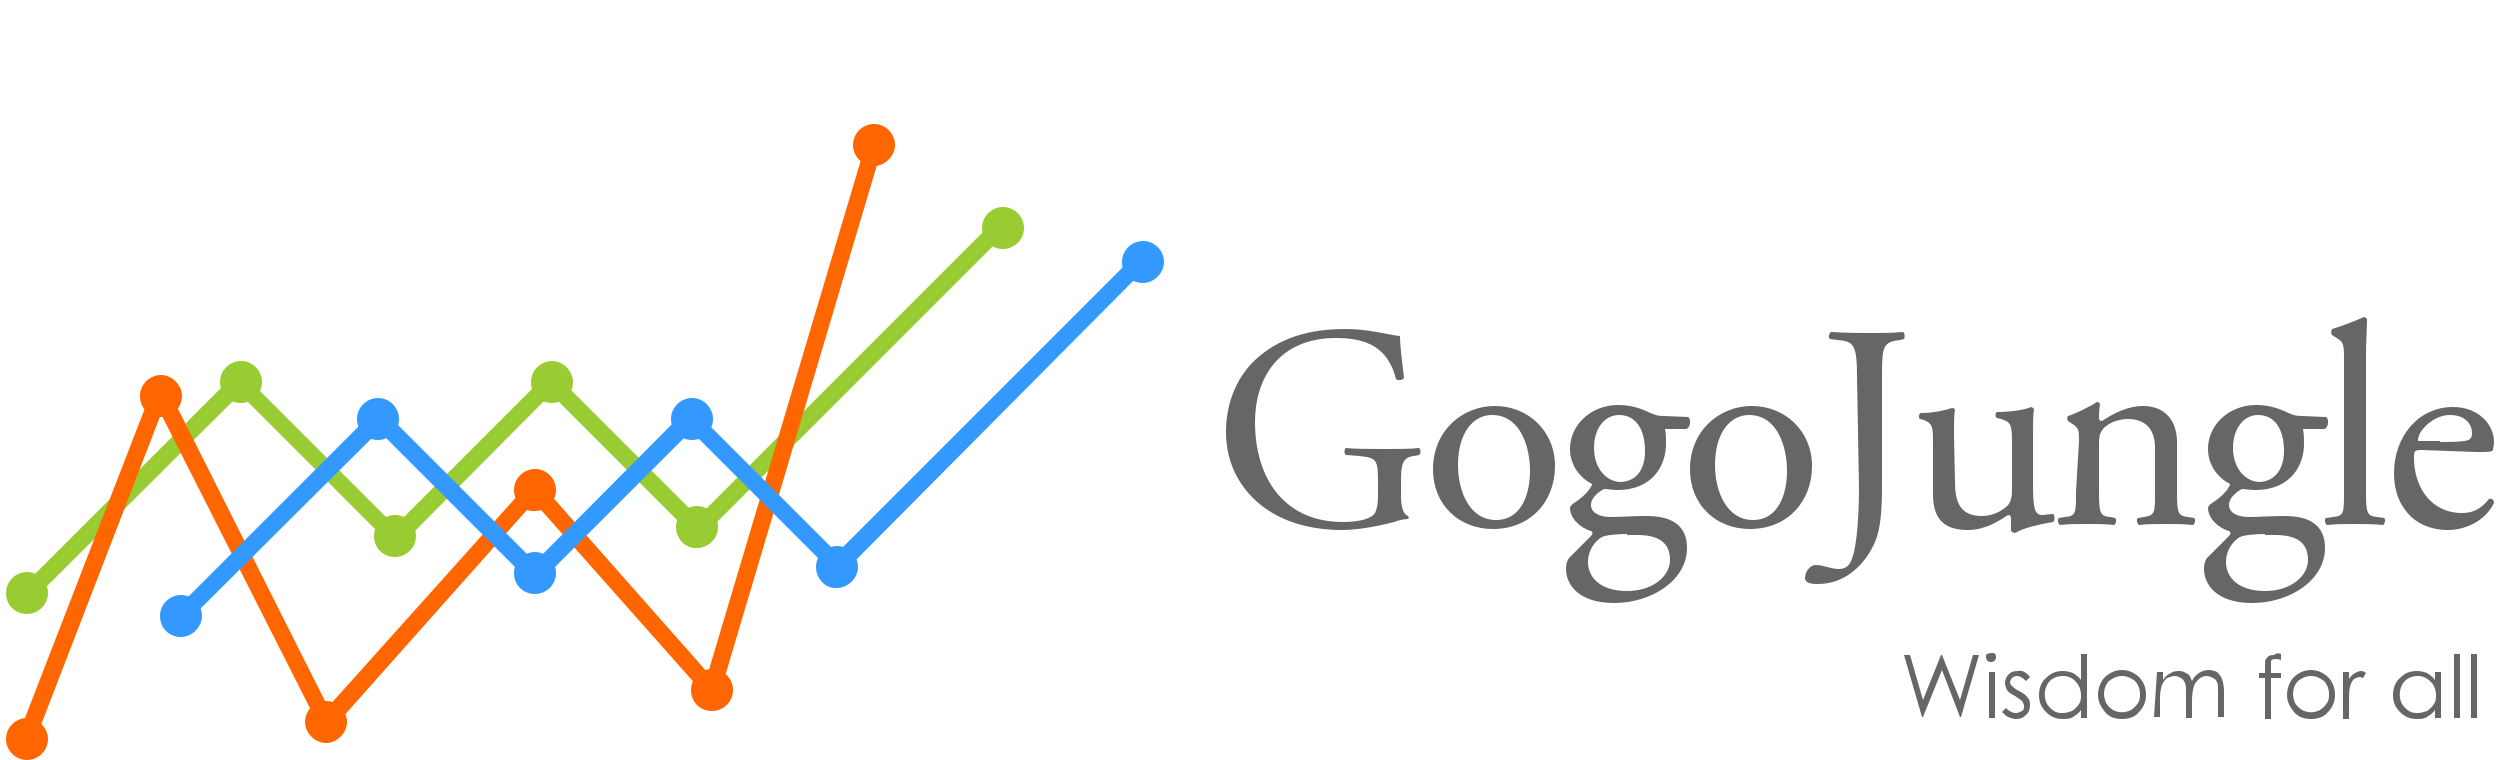 <?xml version="1.0" encoding="utf-8"?>
<!-- Generator: Adobe Illustrator 23.0.3, SVG Export Plug-In . SVG Version: 6.00 Build 0)  -->
<svg version="1.1" id="レイヤー_1" xmlns="http://www.w3.org/2000/svg" xmlns:xlink="http://www.w3.org/1999/xlink" x="0px"
	 y="0px" width="250px" height="76px" viewBox="0 0 250 76" style="enable-background:new 0 0 250 76;" xml:space="preserve">
<style type="text/css">
	.st0{fill:#FF6600;}
	.st1{fill:#99CC33;}
	.st2{fill:#3399FF;}
	.st3{fill:#666666;}
</style>
<g>
	<path class="st0" d="M85.3,14.5c0-1.2,1-2.1,2.1-2.1c1.2,0,2.1,1,2.1,2.1s-1,2.1-2.1,2.1c0,0,0,0,0,0
		C86.3,16.6,85.3,15.7,85.3,14.5"/>
	<path class="st0" d="M0.6,73.9c0-1.2,1-2.1,2.1-2.1s2.1,1,2.1,2.1c0,1.2-1,2.1-2.1,2.1c0,0,0,0,0,0C1.5,76,0.6,75,0.6,73.9"/>
	<path class="st0" d="M30.5,72.2c0-1.2,1-2.1,2.1-2.1c1.2,0,2.1,1,2.1,2.1s-1,2.1-2.1,2.1c0,0,0,0,0,0
		C31.5,74.3,30.5,73.3,30.5,72.2C30.5,72.2,30.5,72.2,30.5,72.2"/>
	<path class="st0" d="M51.4,49c0-1.2,1-2.1,2.1-2.1c1.2,0,2.1,1,2.1,2.1c0,1.2-1,2.1-2.1,2.1C52.3,51.2,51.4,50.2,51.4,49
		C51.4,49,51.4,49,51.4,49"/>
	<path class="st0" d="M69.1,69c0-1.2,1-2.1,2.1-2.1c1.2,0,2.1,1,2.1,2.1c0,1.2-1,2.1-2.1,2.1c0,0,0,0,0,0C70,71.1,69.1,70.2,69.1,69
		C69.1,69,69.1,69,69.1,69"/>
	<path class="st0" d="M14,39.6c0-1.2,1-2.1,2.1-2.1s2.1,1,2.1,2.1c0,1.2-1,2.1-2.1,2.1c0,0,0,0,0,0C14.9,41.7,14,40.8,14,39.6"/>
	<path class="st1" d="M67.6,52.7c0-1.2,1-2.1,2.1-2.1s2.1,1,2.1,2.1c0,1.2-1,2.1-2.1,2.1c0,0,0,0,0,0C68.6,54.9,67.6,53.9,67.6,52.7
		"/>
	<path class="st1" d="M98.2,22.8c0-1.2,1-2.1,2.1-2.1c1.2,0,2.1,1,2.1,2.1c0,1.2-1,2.1-2.1,2.1c0,0,0,0,0,0
		C99.1,24.9,98.2,24,98.2,22.8"/>
	<path class="st1" d="M53.1,38.2c0-1.2,1-2.1,2.1-2.1s2.1,1,2.1,2.1c0,1.2-1,2.1-2.1,2.1c0,0,0,0,0,0C54,40.3,53.1,39.4,53.1,38.2
		C53.1,38.2,53.1,38.2,53.1,38.2"/>
	<path class="st1" d="M37.4,53.6c0-1.2,1-2.1,2.1-2.1c1.2,0,2.1,1,2.1,2.1c0,1.2-1,2.1-2.1,2.1c0,0,0,0,0,0
		C38.3,55.7,37.4,54.8,37.4,53.6"/>
	<path class="st1" d="M22,38.2c0-1.2,1-2.1,2.1-2.1c1.2,0,2.1,1,2.1,2.1c0,1.2-1,2.1-2.1,2.1c0,0,0,0,0,0C22.9,40.3,22,39.4,22,38.2
		C22,38.2,22,38.2,22,38.2"/>
	<path class="st1" d="M0.6,59.3c0-1.2,1-2.1,2.1-2.1c1.2,0,2.1,1,2.1,2.1c0,1.2-1,2.1-2.1,2.1c0,0,0,0,0,0
		C1.5,61.4,0.6,60.5,0.6,59.3C0.6,59.3,0.6,59.3,0.6,59.3"/>
	<path class="st1" d="M3.2,60.1L2,58.9l21.3-21.3c0.3-0.3,0.9-0.3,1.2,0c0,0,0,0,0,0l15,15l15-15c0.3-0.3,0.9-0.3,1.2,0c0,0,0,0,0,0
		l14.1,14.1l29.8-29.8l1.2,1.2L70.4,53.5c-0.3,0.3-0.9,0.3-1.2,0L55.1,39.4l-14.9,15c-0.3,0.3-0.9,0.3-1.2,0c0,0,0,0,0,0l-15-15
		L3.2,60.1z"/>
	<polygon class="st0" points="3.4,74.3 1.8,73.6 15.2,39 16.8,38.9 32.8,70.7 52.8,48.4 54.1,48.4 70.8,67.3 86.6,14.3 88.2,14.8 
		72,69.3 70.6,69.6 53.4,50.2 33.3,72.8 31.9,72.6 16.1,41.4 	"/>
	<path class="st2" d="M67.1,41.9c0-1.2,1-2.1,2.1-2.1c1.2,0,2.1,1,2.1,2.1c0,1.2-1,2.1-2.1,2.1c0,0,0,0,0,0
		C68,44,67.1,43.1,67.1,41.9C67.1,41.9,67.1,41.9,67.1,41.9"/>
	<path class="st2" d="M35.7,41.9c0-1.2,1-2.1,2.1-2.1c1.2,0,2.1,1,2.1,2.1c0,1.2-1,2.1-2.1,2.1c0,0,0,0,0,0
		C36.6,44,35.7,43.1,35.7,41.9C35.7,41.9,35.7,41.9,35.7,41.9"/>
	<path class="st2" d="M16,61.6c0-1.2,1-2.1,2.1-2.1c1.2,0,2.1,1,2.1,2.1s-1,2.1-2.1,2.1c0,0,0,0,0,0C16.9,63.7,16,62.8,16,61.6
		C16,61.6,16,61.6,16,61.6"/>
	<path class="st2" d="M51.4,57.3c0-1.2,1-2.1,2.1-2.1s2.1,1,2.1,2.1c0,1.2-1,2.1-2.1,2.1c0,0,0,0,0,0C52.3,59.4,51.4,58.5,51.4,57.3
		C51.4,57.3,51.4,57.3,51.4,57.3"/>
	<path class="st2" d="M81.6,56.7c0-1.2,1-2.1,2.1-2.1c1.2,0,2.1,1,2.1,2.1s-1,2.1-2.1,2.1c0,0,0,0,0,0
		C82.6,58.9,81.6,57.9,81.6,56.7"/>
	<path class="st2" d="M112.2,26.2c0-1.2,1-2.1,2.1-2.1c1.2,0,2.1,1,2.1,2.1s-1,2.1-2.1,2.1c0,0,0,0,0,0
		C113.1,28.3,112.2,27.4,112.2,26.2C112.2,26.2,112.2,26.2,112.2,26.2"/>
	<path class="st2" d="M18.8,62.1l-1.2-1.2l19.7-19.7c0.3-0.3,0.9-0.3,1.2,0c0,0,0,0,0,0l15,15l14.9-15c0.3-0.3,0.9-0.3,1.2,0
		l14.1,14.1l29.8-29.8l1.2,1.2L84.4,57.2c-0.3,0.3-0.9,0.3-1.2,0L69.1,43.1l-15,15c-0.3,0.3-0.9,0.3-1.2,0c0,0,0,0,0,0l-15-15
		L18.8,62.1z"/>
	<path class="st3" d="M140.1,49.5c0,1.2,0.2,1.9,0.7,2.1c0.1,0.1,0.1,0.2,0,0.3c0,0,0,0,0,0c-0.3,0-0.9,0.1-1.4,0.3
		c-1.5,0.4-3.6,0.8-5.2,0.8c-3.5,0-6.7-1-8.9-3.2c-1.8-1.8-2.7-4.1-2.7-6.6c0-2.5,0.8-5,2.6-6.9c2-2,4.8-3.4,9.3-3.4
		c1.7,0,3.2,0.3,3.7,0.4c0.6,0.1,1.5,0.3,1.8,0.3c0,1,0.2,2.5,0.4,4.2c-0.1,0.2-0.6,0.3-0.8,0.1c-0.8-3.2-3-4.1-6-4.1
		c-5.7,0-8.1,4-8.1,8.4c0,5.6,2.9,10,8.8,10c1.8,0,2.9-0.4,3.2-0.9c0.1-0.2,0.3-0.7,0.3-1.7v-1.2c0-2.5-0.1-2.6-1.9-2.8l-1.3-0.1
		c-0.2-0.1-0.2-0.6,0-0.7c0.8,0.1,2.5,0.1,4.2,0.1c1.1,0,2.1,0,3.1-0.1c0.2,0.1,0.2,0.6,0,0.7l-0.5,0.1c-1.2,0.1-1.3,1-1.3,2.5
		L140.1,49.5z"/>
	<path class="st3" d="M155.5,46.6c0,3.6-2.5,6.3-6.2,6.3c-3.4,0-6-2.4-6-6c0-3.7,2.8-6.3,6.2-6.3C152.8,40.6,155.5,43.1,155.5,46.6
		 M149.2,41.5c-1.9,0-3.4,1.8-3.4,5c0,2.7,1.2,5.5,3.8,5.5c2.6,0,3.4-2.7,3.4-4.9C153,44.6,152,41.5,149.2,41.5"/>
	<path class="st3" d="M168.8,41.7c0.3,0.1,0.3,1.1-0.2,1.2h-2.1c0.1,0.5,0.1,1,0.1,1.5c0,2-1.2,4.6-4.9,4.6c-0.5,0-0.9-0.1-1.3-0.1
		c-0.4,0.2-1.3,0.8-1.3,1.6c0,0.7,0.7,1.2,2,1.2c1,0,2.2-0.1,3.5-0.1c1.6,0,4.1,0.3,4.1,3.2c0,3.2-3.5,5.5-7.3,5.5
		c-3.6,0-4.8-1.9-4.8-3.4c0-0.5,0.1-0.8,0.3-1.1c0.5-0.5,1.3-1.3,2-2c0.3-0.3,0.5-0.5,0.2-0.7c-1.1-0.3-2.1-1.3-2.1-2.3
		c0-0.1,0.1-0.3,0.4-0.5c0.5-0.3,1.1-0.8,1.5-1.3c0.1-0.2,0.3-0.4,0.3-0.6c-1-0.5-2.2-1.7-2.2-3.5c0-2.5,2.2-4.4,4.8-4.4
		c1,0,1.9,0.2,2.8,0.6c0.9,0.4,1.1,0.5,1.8,0.5L168.8,41.7z M162.7,53.4c-0.9,0-2.1,0.1-2.5,0.3c-0.7,0.4-1.4,1.3-1.4,2.5
		c0,1.6,1.3,2.9,3.9,2.9c2.6,0,4.3-1.5,4.3-3.1c0-1.8-1.2-2.5-3.3-2.5H162.7z M164.5,45.1c0-2-0.8-3.6-2.6-3.6
		c-1.4,0-2.5,1.3-2.5,3.3c0,2.1,1.3,3.4,2.7,3.4C163.7,48.1,164.5,46.9,164.5,45.1"/>
	<path class="st3" d="M181.2,46.6c0,3.6-2.5,6.3-6.2,6.3c-3.4,0-6-2.4-6-6c0-3.7,2.8-6.3,6.2-6.3C178.5,40.6,181.2,43.1,181.2,46.6
		 M174.9,41.5c-1.9,0-3.4,1.8-3.4,5c0,2.7,1.2,5.5,3.8,5.5c2.6,0,3.4-2.7,3.4-4.9C178.7,44.6,177.7,41.5,174.9,41.5"/>
	<path class="st3" d="M185.7,37.7c0-3.2-0.3-3.6-2-3.7l-0.7-0.1c-0.2-0.1-0.1-0.6,0.1-0.7c1.7,0.1,2.7,0.1,3.9,0.1
		c1.2,0,2.2,0,3.3-0.1c0.2,0.1,0.2,0.6,0.1,0.7l-0.4,0.1c-1.7,0.2-1.8,0.6-1.8,3.7v10.8c0,2.3-0.1,4.3-0.7,5.7c-1,2.3-3,4.2-5.7,4.2
		c-0.4,0-1.3,0-1.3-0.6c0-0.5,0.4-1.3,1.1-1.3c0.4,0,0.7,0.1,1.1,0.2c0.4,0.1,0.8,0.2,1.2,0.2c0.6,0,1-0.3,1.2-0.8
		c0.7-1.4,0.8-5.7,0.8-7.3L185.7,37.7z"/>
	<path class="st3" d="M195.5,48.2c0,2,0.5,3.4,2.7,3.4c0.8,0,1.7-0.3,2.4-0.9c0.4-0.3,0.6-0.8,0.6-1.7v-4.8c0-1.9-0.2-2-1.1-2.3
		l-0.4-0.1c-0.2-0.1-0.2-0.5,0-0.6c1.2,0,2.8-0.2,3.4-0.5c0.1,0,0.2,0.1,0.3,0.2c-0.1,0.6-0.1,1.5-0.1,2.5v4.9
		c0,2.3,0.1,3.2,0.9,3.2c0.4,0,0.7-0.1,1.1-0.1c0.2,0.1,0.2,0.7,0,0.8c-1.1,0.2-2.8,0.5-3.8,1.1c-0.1,0-0.3-0.1-0.4-0.2v-1.2
		c0-0.3-0.1-0.4-0.3-0.4c-0.9,0.6-2.3,1.5-4,1.5c-2.6,0-3.5-1.3-3.5-3.6v-4.9c0-1.8,0-2.1-0.9-2.5l-0.4-0.1
		c-0.2-0.1-0.1-0.6,0.1-0.6c1.3,0,2.5-0.3,3.1-0.5c0.2,0,0.3,0.1,0.3,0.2c-0.1,0.5-0.1,1.1-0.1,2.5L195.5,48.2z"/>
	<path class="st3" d="M207.9,44.1c0-1.1,0-1.3-0.8-1.8l-0.3-0.2c-0.1-0.1-0.1-0.4,0-0.5c0.7-0.2,2.3-1,2.9-1.4
		c0.1,0,0.3,0.1,0.3,0.2c-0.1,0.7-0.1,1.1-0.1,1.4c0,0.2,0.1,0.3,0.3,0.3c0,0,0,0,0,0c1.2-0.8,2.6-1.5,4.1-1.5
		c2.4,0,3.4,1.7,3.4,3.6v5c0,2.1,0.1,2.4,1.1,2.5l0.6,0.1c0.2,0.1,0.1,0.6-0.1,0.7c-0.9-0.1-1.7-0.1-2.7-0.1c-1.1,0-1.9,0-2.7,0.1
		c-0.2-0.1-0.3-0.6-0.1-0.7l0.6-0.1c1.1-0.2,1.1-0.4,1.1-2.5v-4.4c0-1.7-0.8-2.9-2.7-2.9c-1.1,0-2.1,0.5-2.5,1
		c-0.4,0.5-0.4,0.9-0.4,1.8v4.5c0,2.1,0.1,2.4,1.1,2.5l0.5,0.1c0.2,0.1,0.1,0.6-0.1,0.7c-0.8-0.1-1.6-0.1-2.7-0.1
		c-1.1,0-1.9,0-2.7,0.1c-0.2-0.1-0.3-0.6-0.1-0.7l0.6-0.1c1.1-0.1,1.1-0.4,1.1-2.5L207.9,44.1z"/>
	<path class="st3" d="M232.6,41.7c0.3,0.1,0.3,1.1-0.2,1.2h-2.1c0.1,0.5,0.1,1,0.1,1.5c0,2-1.2,4.6-4.9,4.6c-0.5,0-0.9-0.1-1.3-0.1
		c-0.4,0.2-1.3,0.8-1.3,1.6c0,0.7,0.7,1.2,2,1.2c1,0,2.2-0.1,3.5-0.1c1.6,0,4.1,0.3,4.1,3.2c0,3.2-3.5,5.5-7.3,5.5
		c-3.6,0-4.8-1.9-4.8-3.4c0-0.5,0.1-0.8,0.3-1.1c0.5-0.5,1.3-1.3,2-2c0.3-0.3,0.5-0.5,0.2-0.7c-1.1-0.3-2.1-1.3-2.1-2.3
		c0-0.1,0.1-0.3,0.4-0.5c0.5-0.3,1.1-0.8,1.5-1.3c0.1-0.2,0.3-0.4,0.3-0.6c-1-0.5-2.2-1.7-2.2-3.5c0-2.5,2.2-4.4,4.8-4.4
		c1,0,1.9,0.2,2.8,0.6c0.9,0.4,1.1,0.5,1.8,0.5L232.6,41.7z M226.5,53.4c-0.9,0-2.1,0.1-2.5,0.3c-0.7,0.4-1.4,1.3-1.4,2.5
		c0,1.6,1.3,2.9,3.9,2.9c2.6,0,4.3-1.5,4.3-3.1c0-1.8-1.2-2.5-3.3-2.5H226.5z M228.4,45.1c0-2-0.8-3.6-2.6-3.6
		c-1.4,0-2.5,1.3-2.5,3.3c0,2.1,1.3,3.4,2.7,3.4C227.5,48.1,228.4,46.9,228.4,45.1"/>
	<path class="st3" d="M236.6,49.2c0,2.1,0.1,2.4,1.1,2.5l0.7,0.1c0.2,0.1,0.1,0.6-0.1,0.7c-1-0.1-1.8-0.1-2.8-0.1
		c-1.1,0-1.9,0-2.8,0.1c-0.2-0.1-0.3-0.6-0.1-0.7l0.7-0.1c1.1-0.1,1.1-0.4,1.1-2.5V36.1c0-1.7,0-1.9-0.9-2.4l-0.3-0.2
		c-0.1-0.1-0.1-0.5,0-0.6c0.7-0.2,2.1-0.7,3.2-1.2c0.1,0,0.2,0.1,0.3,0.2c0,0.9-0.1,2.3-0.1,3.6L236.6,49.2z"/>
	<path class="st3" d="M242.2,45c-0.8,0-0.8,0.1-0.8,0.8c0,2.9,1.7,5.5,4.8,5.5c1,0,1.8-0.3,2.7-1.4c0.3-0.1,0.5,0.1,0.5,0.4
		c-1,2-3.1,2.7-4.6,2.7c-1.9,0-3.4-0.8-4.2-1.9c-0.9-1.1-1.2-2.5-1.2-3.8c0-3.6,2.4-6.6,5.9-6.6c2.5,0,4.1,1.7,4.1,3.5
		c0,0.4-0.1,0.6-0.1,0.8c-0.1,0.2-0.5,0.2-1.7,0.2L242.2,45z M244,44.2c2.2,0,2.8-0.1,3-0.3c0.1-0.1,0.2-0.2,0.2-0.6
		c0-0.8-0.6-1.8-2.2-1.8c-1.7,0-3.2,1.6-3.2,2.5c0,0.1,0,0.1,0.2,0.1H244z"/>
	<path class="st3" d="M190.4,65.5h0.6l1.3,4.5l1.8-4.5h0.1L196,70l1.3-4.5h0.6l-1.8,6.2H196l-1.8-4.7l-1.9,4.7h-0.1L190.4,65.5z"/>
	<path class="st3" d="M199.2,65.3c0.1,0,0.3,0,0.3,0.1c0.1,0.1,0.1,0.2,0.1,0.3c0,0.3-0.2,0.5-0.5,0.5c-0.3,0-0.5-0.2-0.5-0.5
		c0-0.1,0-0.3,0.1-0.3C199,65.3,199.1,65.3,199.2,65.3z M198.9,67.2h0.6v4.6h-0.6V67.2z"/>
	<path class="st3" d="M203,67.7l-0.4,0.4c-0.3-0.3-0.6-0.5-0.9-0.5c-0.2,0-0.4,0.1-0.5,0.2c-0.1,0.1-0.2,0.3-0.2,0.4
		c0,0.2,0.1,0.3,0.2,0.4c0.1,0.1,0.3,0.3,0.7,0.5c0.4,0.2,0.7,0.4,0.9,0.7c0.2,0.2,0.2,0.5,0.2,0.7c0,0.4-0.1,0.7-0.4,1
		c-0.3,0.3-0.6,0.4-1,0.4c-0.3,0-0.5-0.1-0.8-0.2c-0.2-0.1-0.4-0.3-0.6-0.5l0.4-0.4c0.3,0.3,0.6,0.5,1,0.5c0.2,0,0.4-0.1,0.6-0.2
		c0.2-0.1,0.2-0.3,0.2-0.5c0-0.2-0.1-0.3-0.2-0.5c-0.1-0.1-0.4-0.3-0.7-0.5c-0.4-0.2-0.7-0.4-0.8-0.6c-0.1-0.2-0.2-0.5-0.2-0.7
		c0-0.3,0.1-0.6,0.4-0.9c0.2-0.2,0.5-0.3,0.9-0.3C202.2,67,202.6,67.2,203,67.7z"/>
	<path class="st3" d="M208.7,65.4v6.4h-0.6V71c-0.2,0.3-0.5,0.5-0.8,0.7c-0.3,0.2-0.7,0.2-1,0.2c-0.7,0-1.2-0.2-1.7-0.7
		c-0.5-0.5-0.7-1-0.7-1.7c0-0.6,0.2-1.3,0.7-1.7c0.5-0.5,1-0.7,1.7-0.7c0.4,0,0.7,0.1,1,0.2c0.3,0.2,0.6,0.4,0.8,0.7v-2.6
		L208.7,65.4z M206.3,67.6c-0.7,0-1.3,0.3-1.6,0.9c-0.3,0.6-0.3,1.3,0,1.9c0.2,0.3,0.4,0.5,0.7,0.7c0.3,0.2,0.6,0.2,0.9,0.2
		c0.3,0,0.6-0.1,0.9-0.2c0.3-0.2,0.5-0.4,0.7-0.7c0.2-0.3,0.2-0.6,0.2-0.9c0-0.5-0.2-1-0.5-1.3C207.3,67.8,206.8,67.6,206.3,67.6
		L206.3,67.6z"/>
	<path class="st3" d="M212.2,67c0.7,0,1.3,0.3,1.8,0.8c0.4,0.5,0.6,1,0.6,1.7c0,0.6-0.2,1.2-0.7,1.7c-0.4,0.5-1,0.7-1.7,0.7
		c-0.7,0-1.3-0.2-1.7-0.7c-0.4-0.5-0.7-1-0.7-1.7c0-0.6,0.2-1.2,0.6-1.7C210.9,67.3,211.5,67,212.2,67z M212.2,67.6
		c-0.5,0-0.9,0.2-1.3,0.5c-0.3,0.3-0.5,0.8-0.5,1.3c0,0.3,0.1,0.6,0.2,0.9c0.2,0.3,0.4,0.5,0.7,0.7c0.6,0.3,1.2,0.3,1.8,0
		c0.3-0.2,0.5-0.4,0.7-0.7c0.2-0.3,0.2-0.6,0.2-0.9c0-0.5-0.2-1-0.5-1.3C213.1,67.8,212.7,67.6,212.2,67.6L212.2,67.6z"/>
	<path class="st3" d="M215.7,67.2h0.6V68c0.2-0.3,0.4-0.5,0.6-0.6c0.3-0.2,0.6-0.3,0.9-0.3c0.2,0,0.4,0,0.6,0.1
		c0.2,0.1,0.4,0.2,0.5,0.3c0.1,0.1,0.2,0.4,0.3,0.6c0.2-0.4,0.4-0.6,0.7-0.8c0.3-0.2,0.6-0.3,1-0.3c0.3,0,0.6,0.1,0.8,0.2
		c0.2,0.2,0.4,0.4,0.5,0.7c0.1,0.3,0.2,0.7,0.2,1.3v2.5h-0.6v-2.5c0-0.5,0-0.8-0.1-1c-0.1-0.2-0.2-0.3-0.4-0.4
		c-0.2-0.1-0.4-0.2-0.6-0.2c-0.3,0-0.6,0.1-0.8,0.3c-0.2,0.2-0.4,0.4-0.5,0.7c-0.1,0.3-0.2,0.8-0.2,1.4v1.8h-0.6v-2.4
		c0-0.6,0-0.9-0.1-1.1c-0.1-0.2-0.2-0.4-0.4-0.5c-0.2-0.1-0.4-0.2-0.6-0.2c-0.3,0-0.5,0.1-0.8,0.2c-0.2,0.2-0.4,0.4-0.5,0.7
		c-0.1,0.3-0.2,0.7-0.2,1.3v1.9h-0.6L215.7,67.2z"/>
	<path class="st3" d="M228.1,65.4V66c-0.2-0.1-0.4-0.1-0.6-0.1c-0.1,0-0.2,0-0.3,0.1c-0.1,0-0.1,0.1-0.1,0.2c0,0.1,0,0.2,0,0.5v0.6
		h1v0.5h-1l0,4.1h-0.6v-4.1h-0.6v-0.5h0.6v-0.7c0-0.3,0-0.6,0.1-0.7c0.1-0.1,0.2-0.3,0.3-0.3c0.2-0.1,0.3-0.1,0.5-0.1
		C227.6,65.3,227.9,65.3,228.1,65.4z"/>
	<path class="st3" d="M231.1,67c0.7,0,1.3,0.3,1.8,0.8c0.4,0.5,0.6,1,0.6,1.7c0,0.6-0.2,1.2-0.7,1.7c-0.4,0.5-1,0.7-1.7,0.7
		c-0.7,0-1.3-0.2-1.7-0.7c-0.4-0.5-0.7-1-0.7-1.7c0-0.6,0.2-1.2,0.6-1.7C229.8,67.3,230.4,67,231.1,67z M231.1,67.6
		c-0.5,0-0.9,0.2-1.3,0.5c-0.3,0.3-0.5,0.8-0.5,1.3c0,0.3,0.1,0.6,0.2,0.9c0.2,0.3,0.4,0.5,0.7,0.7c0.6,0.3,1.2,0.3,1.8,0
		c0.3-0.2,0.5-0.4,0.7-0.7c0.2-0.3,0.2-0.6,0.2-0.9c0-0.5-0.2-1-0.5-1.3C232,67.8,231.6,67.6,231.1,67.6L231.1,67.6z"/>
	<path class="st3" d="M234.3,67.2h0.6v0.7c0.2-0.3,0.4-0.5,0.6-0.6c0.2-0.1,0.4-0.2,0.6-0.2c0.2,0,0.4,0.1,0.5,0.2l-0.3,0.5
		c-0.1,0-0.2-0.1-0.3-0.1c-0.2,0-0.4,0.1-0.6,0.2c-0.2,0.2-0.3,0.4-0.4,0.8c-0.1,0.3-0.1,0.8-0.1,1.6v1.6h-0.6L234.3,67.2z"/>
	<path class="st3" d="M244.1,67.2v4.6h-0.6V71c-0.2,0.3-0.5,0.5-0.8,0.7c-0.3,0.2-0.7,0.2-1,0.2c-0.7,0-1.2-0.2-1.7-0.7
		c-0.5-0.5-0.7-1-0.7-1.7c0-0.6,0.2-1.3,0.7-1.7c0.5-0.5,1-0.7,1.7-0.7c0.4,0,0.7,0.1,1,0.2c0.3,0.2,0.6,0.4,0.8,0.7v-0.8H244.1z
		 M241.8,67.6c-0.7,0-1.3,0.3-1.6,0.9c-0.3,0.6-0.3,1.3,0,1.9c0.2,0.3,0.4,0.5,0.7,0.7c0.3,0.2,0.6,0.2,0.9,0.2
		c0.3,0,0.6-0.1,0.9-0.2c0.3-0.2,0.5-0.4,0.7-0.7c0.2-0.3,0.2-0.6,0.2-0.9c0-0.5-0.2-1-0.5-1.3C242.7,67.8,242.3,67.6,241.8,67.6z"
		/>
	<path class="st3" d="M245.4,65.4h0.6v6.4h-0.6V65.4z"/>
	<path class="st3" d="M247.1,65.4h0.6v6.4h-0.6V65.4z"/>
</g>
</svg>

